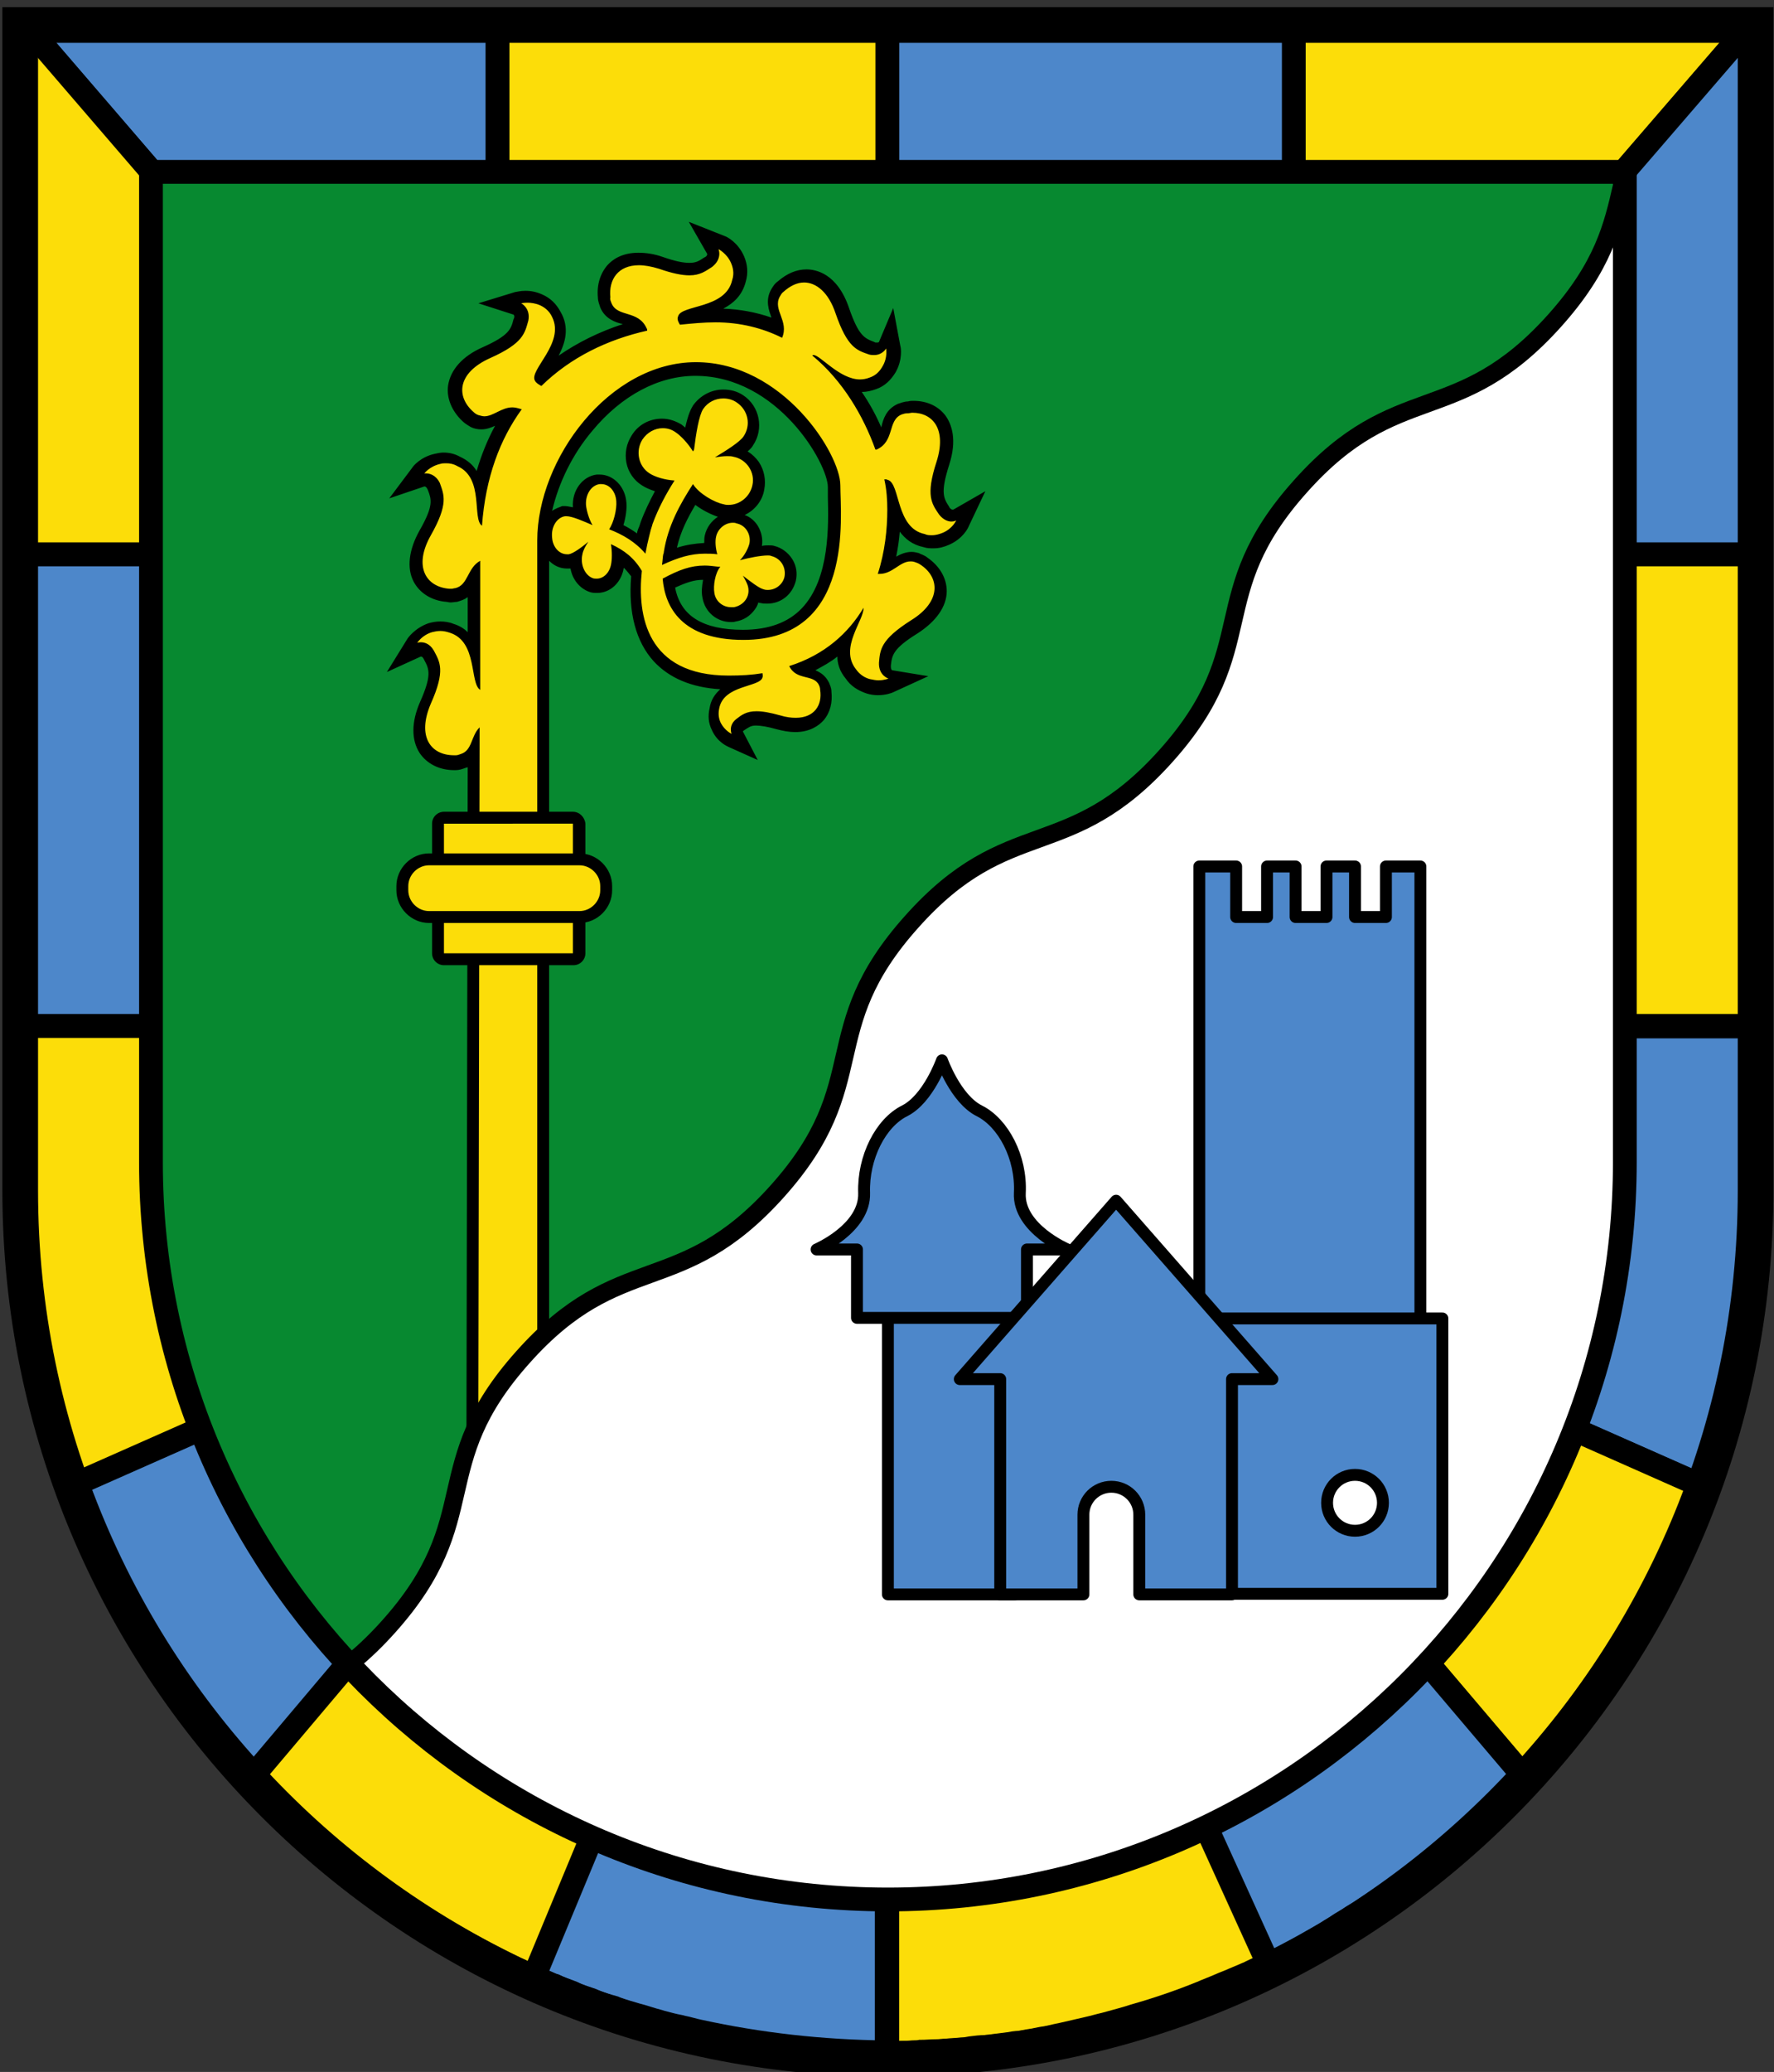 <?xml version="1.0" encoding="utf-8"?>
<!-- Generator: Adobe Illustrator 19.2.1, SVG Export Plug-In . SVG Version: 6.00 Build 0)  -->
<svg version="1.1" id="Layer_1" xmlns="http://www.w3.org/2000/svg" xmlns:xlink="http://www.w3.org/1999/xlink" x="0px" y="0px"
	 viewBox="0 0 298.5 348.4" style="enable-background:new 0 0 298.5 348.4;" xml:space="preserve">
<rect x="0" y="0" width="298.5" height="348.4" fill="#333333" stroke="none"/>
<style type="text/css">
	.st0{clip-path:url(#SVGID_2_);}
	.st1{fill:#4D87CA;stroke:#000000;stroke-width:4;stroke-miterlimit:10;}
	.st2{fill:#FCDD09;stroke:#000000;stroke-width:4;stroke-miterlimit:10;}
	.st3{clip-path:url(#SVGID_4_);}
	.st4{fill:#078930;stroke:#000000;stroke-width:4;stroke-miterlimit:10;}
	.st5{fill:#FCDD09;}
	.st6{fill:#FFFFFF;stroke:#000000;stroke-width:3;stroke-miterlimit:10;}
	.st7{fill:#4D87CA;stroke:#000000;stroke-width:2;stroke-linejoin:round;stroke-miterlimit:10;}
</style>
<g>
	<defs>
		<path id="SVGID_1_" d="M3.4,4.2v196c0,80.6,65.4,146,146,146s146-65.4,146-146V4.2H3.4z"/>
	</defs>
	<clipPath id="SVGID_2_">
		<use xlink:href="#SVGID_1_"  style="overflow:visible;"/>
	</clipPath>
	<g class="st0">
		<polygon class="st1" points="149.3,172.5 149.3,172.5 217.7,93.2 149.3,93.2 		"/>
		<polygon class="st2" points="149.3,172.5 295.4,172.5 295.4,93.2 217.7,93.2 		"/>
		<path class="st1" d="M149.3,172.6l22.7,26.7l114.5,50.6c0.2-0.5,0.3-0.9,0.5-1.4c0.2-0.5,0.4-1,0.5-1.4c0.2-0.5,0.4-1.1,0.5-1.6
			c0.4-1.2,0.8-2.3,1.1-3.5c0.1-0.4,0.2-0.7,0.3-1.1c0.2-0.6,0.3-1.2,0.5-1.7c0.1-0.5,0.3-1,0.4-1.4c0.2-0.6,0.3-1.1,0.5-1.7
			c0.1-0.5,0.3-1,0.4-1.5c0.1-0.6,0.3-1.1,0.4-1.7c0.1-0.5,0.2-1,0.4-1.5c0.1-0.6,0.2-1.1,0.4-1.7c0.1-0.5,0.2-1.1,0.3-1.6
			c0.1-0.6,0.2-1.1,0.3-1.7c0.1-0.5,0.2-1.1,0.3-1.6c0.1-0.6,0.2-1.1,0.3-1.7c0.1-0.6,0.2-1.1,0.3-1.7c0.1-0.5,0.2-1.1,0.2-1.6
			c0.1-0.6,0.2-1.1,0.2-1.7c0.1-0.5,0.1-1.1,0.2-1.6c0.1-0.6,0.1-1.2,0.2-1.8c0.1-0.5,0.1-1,0.2-1.6c0.1-0.6,0.1-1.3,0.2-1.9
			c0-0.5,0.1-1,0.1-1.5c0-0.7,0.1-1.3,0.1-2c0-0.5,0.1-0.9,0.1-1.4c0-0.8,0.1-1.5,0.1-2.3c0-0.4,0-0.8,0-1.2c0-1.2,0-2.3,0-3.5
			v-26.7L149.3,172.6L149.3,172.6z"/>
		<polygon class="st1" points="149.3,189.2 149.3,172.6 126.6,199.2 		"/>
		<path class="st2" d="M126.6,199.2l22.7-26.7l0,0H3.4v26.7c0,1.2,0,2.3,0,3.5c0,0.4,0,0.8,0,1.2c0,0.8,0,1.5,0.1,2.3
			c0,0.5,0.1,0.9,0.1,1.4c0,0.7,0.1,1.4,0.1,2c0,0.5,0.1,1,0.1,1.5c0.1,0.6,0.1,1.3,0.2,1.9c0,0.5,0.1,1,0.2,1.5
			c0.1,0.6,0.1,1.2,0.2,1.8c0.1,0.5,0.1,1,0.2,1.6c0.1,0.6,0.2,1.2,0.2,1.8c0.1,0.5,0.2,1.1,0.2,1.6c0.1,0.6,0.2,1.2,0.3,1.7
			c0.1,0.5,0.2,1.1,0.3,1.6c0.1,0.6,0.2,1.1,0.3,1.7c0.1,0.5,0.2,1.1,0.3,1.6c0.1,0.6,0.2,1.1,0.4,1.7c0.1,0.5,0.2,1,0.3,1.6
			c0.1,0.6,0.3,1.1,0.4,1.7c0.1,0.5,0.2,1,0.4,1.5c0.1,0.6,0.3,1.2,0.5,1.8c0.1,0.5,0.2,1,0.4,1.4c0.2,0.7,0.4,1.3,0.6,2
			c0.1,0.4,0.2,0.8,0.3,1.2c0.3,1,0.6,2.1,1,3.1c0.1,0.3,0.2,0.6,0.3,0.9c0.2,0.8,0.5,1.5,0.8,2.3c0.1,0.4,0.3,0.7,0.4,1.1
			c0.2,0.6,0.4,1.1,0.6,1.7L126.6,199.2z"/>
		<polygon class="st1" points="80.9,93.2 3.4,93.2 3.4,172.5 149.2,172.5 		"/>
		<rect x="149.3" y="3.2" class="st1" width="68.5" height="90"/>
		<polygon class="st2" points="295.4,3.2 217.7,3.2 217.7,93.2 		"/>
		<rect x="83.7" y="3.2" class="st2" width="65.6" height="90"/>
		<polygon class="st1" points="83.7,93.2 83.7,3.2 3.4,3.2 80.9,93.2 		"/>
		<polygon class="st1" points="217.7,93.2 295.4,93.2 295.4,3.2 		"/>
		<polygon class="st2" points="3.4,3.2 3.4,93.2 80.9,93.2 		"/>
		<path class="st2" d="M149.3,189.2l-22.7,10l-84.2,99.2c0,0,0,0,0,0c0.8,0.8,1.6,1.7,2.4,2.5c0.1,0.1,0.1,0.1,0.2,0.2
			c0.8,0.8,1.6,1.7,2.5,2.5c0,0,0.1,0.1,0.1,0.1c0.8,0.8,1.7,1.6,2.6,2.5c0,0,0.1,0,0.1,0.1c0.9,0.8,1.8,1.6,2.7,2.4c0,0,0,0,0,0
			c4.2,3.7,8.7,7.2,13.3,10.4c6.4,4.5,13.3,8.5,20.4,11.9c0.4,0.2,0.8,0.3,1.1,0.5c0.7,0.3,1.4,0.7,2.1,1L149.3,189.2z"/>
		<path class="st1" d="M126.6,199.2L12.4,249.7c0,0.1,0.1,0.2,0.1,0.3c0.2,0.7,0.5,1.3,0.8,2c0.2,0.5,0.3,0.9,0.5,1.4
			c0.3,0.7,0.6,1.4,0.9,2.1c0.4,0.9,0.7,1.7,1.1,2.6c0.3,0.6,0.5,1.1,0.8,1.7c0.3,0.6,0.6,1.2,0.8,1.8c0.2,0.5,0.4,0.9,0.7,1.4
			c0.3,0.6,0.6,1.2,0.9,1.8c0.2,0.4,0.4,0.9,0.7,1.3c0.3,0.6,0.6,1.2,1,1.8c0.2,0.4,0.4,0.8,0.7,1.2c0.3,0.6,0.7,1.2,1,1.9
			c0.2,0.4,0.4,0.8,0.7,1.2c0.4,0.6,0.7,1.2,1.1,1.9c0.2,0.4,0.4,0.7,0.7,1.1c0.4,0.6,0.8,1.3,1.2,1.9c0.2,0.3,0.4,0.7,0.6,1
			c0.4,0.6,0.8,1.3,1.2,1.9c0.2,0.3,0.4,0.6,0.6,0.9c0.4,0.7,0.9,1.3,1.3,2c0.2,0.3,0.4,0.5,0.5,0.8c0.5,0.7,1,1.4,1.5,2.1
			c0.1,0.2,0.2,0.3,0.4,0.5c3.2,4.3,6.5,8.3,10.1,12.2c0.1,0.1,0.1,0.1,0.2,0.2L126.6,199.2z"/>
		<path class="st2" d="M171.9,199.2l84.4,99.4c0.1-0.1,0.3-0.3,0.4-0.4c0.5-0.6,1.1-1.2,1.6-1.7c0.2-0.3,0.4-0.5,0.7-0.8
			c0.5-0.6,1-1.2,1.6-1.8c0.2-0.3,0.4-0.5,0.6-0.8c0.5-0.6,1-1.2,1.5-1.8c0.2-0.2,0.4-0.5,0.6-0.7c0.5-0.6,1-1.3,1.5-1.9
			c0.2-0.2,0.4-0.5,0.6-0.7c0.5-0.6,1-1.3,1.5-2c0.2-0.2,0.4-0.5,0.5-0.7c0.5-0.7,1-1.3,1.4-2c0.2-0.2,0.3-0.5,0.5-0.7
			c0.5-0.7,1-1.4,1.4-2.1c0.2-0.2,0.3-0.5,0.5-0.7c0.5-0.7,0.9-1.4,1.4-2.1c0.1-0.2,0.3-0.5,0.4-0.7c0.5-0.7,0.9-1.5,1.4-2.2
			c0.1-0.2,0.2-0.4,0.4-0.6c0.5-0.8,0.9-1.5,1.4-2.3c0.1-0.1,0.2-0.3,0.2-0.4c1.9-3.4,3.7-6.8,5.4-10.3c0.2-0.4,0.4-0.9,0.6-1.3
			c0.2-0.5,0.4-1,0.7-1.5c0.2-0.6,0.5-1.1,0.7-1.7c0.2-0.5,0.4-0.9,0.6-1.4c0.3-0.6,0.5-1.2,0.8-1.8c0.2-0.4,0.3-0.9,0.5-1.3
			c0.3-0.7,0.5-1.3,0.8-2c0-0.1,0.1-0.2,0.1-0.2L171.9,199.2z"/>
		<path class="st1" d="M171.9,199.2l-22.7-10l64.2,141.2c0.3-0.1,0.6-0.3,0.8-0.4c0.6-0.3,1.2-0.6,1.8-0.9c0.5-0.3,1-0.5,1.5-0.8
			c0.6-0.3,1.1-0.6,1.7-0.9c0.5-0.3,1-0.6,1.5-0.9c0.5-0.3,1.1-0.6,1.6-0.9c0.5-0.3,1.1-0.6,1.6-1c0.5-0.3,1-0.6,1.4-0.9
			c0.6-0.4,1.2-0.7,1.8-1.1c0.4-0.3,0.8-0.5,1.3-0.8c0.7-0.4,1.4-0.9,2-1.3c0.3-0.2,0.6-0.4,0.9-0.6c1-0.7,1.9-1.3,2.9-2
			c0,0,0,0,0.1,0c2-1.4,3.9-2.9,5.8-4.4c0.1-0.1,0.2-0.1,0.3-0.2c0.8-0.7,1.7-1.4,2.5-2.1c0.2-0.1,0.3-0.3,0.5-0.4
			c0.7-0.6,1.5-1.3,2.2-1.9c0.2-0.2,0.4-0.4,0.6-0.5c0.7-0.6,1.4-1.2,2.1-1.9c0.2-0.2,0.4-0.4,0.6-0.6c0.7-0.6,1.3-1.2,2-1.9
			c0.2-0.2,0.4-0.4,0.7-0.6c0.6-0.6,1.3-1.3,1.9-1.9c0.2-0.2,0.4-0.5,0.7-0.7c0.6-0.6,1.2-1.3,1.8-1.9c0.1-0.1,0.2-0.2,0.3-0.3
			L171.9,199.2z"/>
		<path class="st2" d="M149.3,189.2v156c0.1,0,0.1,0,0.2,0c1.4,0,2.8,0,4.1-0.1c0.4,0,0.9,0,1.3-0.1c0.9,0,1.8-0.1,2.8-0.1
			c0.5,0,1-0.1,1.6-0.1c0.8-0.1,1.7-0.1,2.5-0.2c0.5,0,1.1-0.1,1.6-0.2c0.8-0.1,1.6-0.2,2.4-0.2c0.5-0.1,1.1-0.1,1.6-0.2
			c0.8-0.1,1.6-0.2,2.4-0.3c0.5-0.1,1.1-0.2,1.6-0.2c0.8-0.1,1.6-0.3,2.4-0.4c0.5-0.1,1-0.2,1.5-0.3c0.8-0.1,1.7-0.3,2.5-0.5
			c0.5-0.1,1-0.2,1.4-0.3c0.9-0.2,1.7-0.4,2.6-0.6c0.4-0.1,0.9-0.2,1.3-0.3c0.9-0.2,1.9-0.5,2.8-0.7c0.4-0.1,0.7-0.2,1.1-0.3
			c1.1-0.3,2.2-0.6,3.2-0.9c0.2-0.1,0.4-0.1,0.6-0.2c3.9-1.1,7.7-2.4,11.4-3.9c0.2-0.1,0.5-0.2,0.7-0.3c1-0.4,2-0.8,2.9-1.2
			c0.3-0.1,0.7-0.3,1-0.4c0.9-0.4,1.7-0.7,2.6-1.1c0.4-0.2,0.8-0.3,1.1-0.5c0.8-0.4,1.6-0.7,2.4-1.1c0.2-0.1,0.3-0.2,0.5-0.3
			L149.3,189.2z"/>
		<path class="st1" d="M149.3,189.2L89.8,332.5c0,0,0,0,0.1,0c0.7,0.3,1.4,0.6,2.1,0.9c0.4,0.2,0.8,0.4,1.3,0.5
			c0.8,0.4,1.7,0.7,2.5,1c0.3,0.1,0.6,0.2,0.9,0.4c0.9,0.4,1.9,0.7,2.8,1c0.2,0.1,0.5,0.2,0.7,0.3c1,0.4,2,0.7,3.1,1
			c0.2,0.1,0.3,0.1,0.5,0.2c1.1,0.4,2.2,0.7,3.2,1c0.1,0,0.2,0.1,0.4,0.1c1.1,0.3,2.2,0.7,3.4,1c0.1,0,0.2,0.1,0.3,0.1
			c1.1,0.3,2.2,0.6,3.3,0.8c0.1,0,0.3,0.1,0.4,0.1c1,0.2,1.9,0.5,2.9,0.7c10.1,2.2,20.6,3.4,31.4,3.5c0,0,0.1,0,0.1,0V189.2z"/>
	</g>
	<use xlink:href="#SVGID_1_"  style="overflow:visible;fill:none;stroke:#000000;stroke-width:6;stroke-miterlimit:10;"/>
</g>
<g>
	<defs>
		<path id="SVGID_3_" d="M25.4,28.9v166.5c0,68.5,55.6,124,124,124s124-55.6,124-124V28.9H25.4z"/>
	</defs>
	<clipPath id="SVGID_4_">
		<use xlink:href="#SVGID_3_"  style="overflow:visible;"/>
	</clipPath>
	<g class="st3">
		<polygon class="st4" points="288.7,300.5 289,3.8 288.7,3.8 23.1,3.8 23.1,300.5 		"/>
		<g>
			<g>
				<path class="st5" d="M79.3,288.6l0-1c0,0,0.2-103.2,0.3-160.9c-0.4,0.6-1,1.2-1.9,1.5c-0.3,0.1-0.6,0.2-1.1,0.2
					c-0.1,0-0.2,0-0.3,0l-0.1,0c-2.2,0-4-0.9-5-2.4c-0.9-1.3-1.5-3.7,0.2-7.6c2.2-4.9,1.5-6.2,0.7-7.8l-0.1-0.3
					c-0.3-0.5-0.8-0.8-1.3-0.8c-0.2,0-0.3,0-0.3,0l-2.4,0.7l1.3-2.2c0-0.1,1-1.6,3-2.3c0.6-0.2,1.1-0.3,1.7-0.3
					c0.6,0,1.3,0.1,1.9,0.4c2,0.6,3.1,2.1,3.7,3.8c0-4.8,0-9,0-12.3c0,0-0.1,0.1-0.1,0.1c-0.6,1-1.3,2.4-2.9,2.7
					c-0.2,0-0.5,0.1-0.8,0.1c-0.2,0-0.4,0-0.5-0.1c-2.2-0.2-3.9-1.3-4.7-2.9c-1.1-2-0.7-4.7,0.9-7.6c2.7-4.7,2.1-6,1.5-7.7l-0.1-0.3
					c-0.3-0.6-0.8-1-1.4-1c-0.1,0-0.1,0-0.2,0l-2.5,0.4l1.5-2c0-0.1,1.2-1.5,3.3-1.9c0.4-0.1,0.8-0.1,1.2-0.1c0.8,0,1.6,0.2,2.4,0.6
					c2.2,1,3,2.9,3.4,4.8c1-4.8,2.7-9.1,5.2-12.9c-0.7,0-1.4,0.3-2.1,0.7c-0.8,0.4-1.6,0.8-2.6,0.8c-0.5,0-0.9-0.1-1.4-0.3
					c-0.3-0.1-0.8-0.3-1.1-0.8c-1.6-1.4-2.4-3.3-2.2-5.1c0.3-2.2,2.2-4.2,5.2-5.6c4.9-2.2,5.3-3.6,5.7-5.4l0.1-0.3
					c0.2-1.2-0.5-1.6-0.7-1.7l-2.3-1.1l2.4-0.7c0.1,0,0.6-0.2,1.4-0.2c0.8,0,1.6,0.2,2.4,0.5c1.2,0.5,2.1,1.3,2.6,2.5
					c1.8,3.1-0.1,6.2-1.5,8.4c-0.5,0.7-1.2,1.9-1.1,2.2c0,0,0,0,0,0.1c4.5-4.1,10-7.1,16.6-8.8c-0.5-0.6-1.3-0.9-2.3-1.2
					c-1.1-0.3-2.6-0.8-3.2-2.3c-0.1-0.3-0.3-0.8-0.3-1.3c-0.2-1.8,0.3-3.5,1.3-4.7c1-1.2,2.6-1.8,4.5-1.8c1.1,0,2.4,0.2,3.7,0.7
					c2,0.7,3.6,1,4.8,1c1.4,0,2.1-0.4,3.1-1l0.3-0.2c1-0.8,0.7-1.7,0.7-1.7l-1.1-2.5l2.4,1.2c0.1,0,1.7,0.8,2.5,2.8
					c0.5,1.2,0.6,2.4,0.2,3.6c-0.8,3.5-4.3,4.5-6.8,5.2c-0.8,0.2-2.1,0.6-2.3,0.9c1.8-0.2,3.6-0.3,5.3-0.3c3.7,0,7.3,0.7,10.6,2.2
					c0-0.7-0.2-1.3-0.5-2c-0.4-1.1-0.9-2.5-0.1-4c0.2-0.3,0.4-0.7,0.9-1.1c1.2-1.2,2.7-1.8,4.1-1.8c2.7,0,5,2.2,6.3,5.9
					c1.7,5.1,3.1,5.6,4.8,6.2l0.3,0.1c0.2,0,0.4,0.1,0.6,0.1c0.8,0,1.1-0.5,1.2-0.6l1.3-2.2l0.5,2.5c0,0.1,0.3,1.9-0.7,3.7
					c-0.7,1.1-1.5,1.9-2.7,2.4c-0.6,0.3-1.3,0.4-2,0.4c-0.8,0-1.7-0.2-2.5-0.5c2.2,2.9,4.1,6.3,5.5,9.9c0.6-0.5,0.8-1.2,1.1-2.2
					c0.3-1.1,0.7-2.6,2.3-3.2c0.3-0.1,0.8-0.3,1.3-0.3h0c0.3,0,0.6,0,0.9,0c1.9,0,3.5,0.8,4.5,2.1c0.9,1.2,1.7,3.5,0.5,7.4
					c-1.6,5.1-0.9,6.3,0.1,7.8l0.2,0.3c0.3,0.4,0.8,0.7,1.3,0.7c0.3,0,0.4-0.1,0.4-0.1l2.4-0.9l-1.1,2.3c0,0.1-0.8,1.7-2.8,2.6
					c-0.7,0.3-1.4,0.5-2.2,0.5c-0.5,0-1-0.1-1.4-0.2c-3.2-0.7-4.3-3.6-5.1-6.1c0,0.4,0,0.7,0,1.1c0,2.4-0.2,5.9-1.2,9.6
					c0.4-0.2,0.8-0.5,1.2-0.7c0.8-0.5,1.7-1.2,2.9-1.2c0.3,0,0.6,0,1,0.1c0.3,0.1,0.8,0.2,1.2,0.6c1.8,1.2,2.8,2.9,2.8,4.8
					c0,2.3-1.6,4.5-4.4,6.3c-4.5,2.9-4.7,4.3-4.9,6.1l0,0.3c-0.1,1.3,0.9,1.6,0.9,1.6l2.6,0.8l-2.5,1.1c-0.1,0-0.9,0.4-2.1,0.4
					c-0.6,0-1.1-0.1-1.6-0.2c-1.3-0.4-2.2-1.1-2.9-2.1c-1.4-1.8-1.3-3.8-0.8-5.6c-2.2,2.1-4.8,3.7-7.8,4.9c0.4,0.2,0.8,0.3,1.3,0.5
					c1,0.3,2.2,0.6,2.9,1.9c0.1,0.3,0.3,0.7,0.3,1.1c0.2,1.6-0.1,3.1-1,4.1c-0.6,0.7-1.9,1.6-4,1.6c-0.9,0-1.8-0.2-2.9-0.4
					c-1.6-0.5-2.8-0.7-3.7-0.7c-1.3,0-1.8,0.4-2.6,0.9l-0.2,0.1c-0.7,0.6-0.4,1.2-0.4,1.2l1.2,2.4l-2.5-1.1
					c-0.2-0.1-1.5-0.7-2.3-2.3c-0.5-1-0.6-2-0.3-3.1c0.5-2.7,2.9-3.8,4.9-4.4c-0.8,0-1.5,0.1-2.3,0.1c-5.4,0-9.5-1.5-12.2-4.5
					c-2.8-3.1-4-7.9-3.5-13.9c-0.8-1.2-1.8-2.2-3.1-3c0,0.7-0.1,1.4-0.2,2c-0.4,1.8-1.8,3.1-3.4,3.1c-0.4,0-0.7-0.1-1.1-0.2
					c-1.6-0.6-2.6-2.4-2.5-4.4c-0.5,0.3-0.8,0.4-1.1,0.4c-0.1,0-0.3,0-0.4,0c-1.8,0-3.3-1.6-3.5-3.7c-0.2-2.3,1.1-4.4,3.1-4.6
					c0.1,0,0.2,0,0.3,0c0.2,0,0.9,0,2.5,0.6c-0.1-0.5-0.2-1-0.3-1.4c-0.2-2.3,1.2-4.3,3.1-4.6c0.1,0,0.3,0,0.4,0
					c1.8,0,3.3,1.6,3.5,3.8c0.1,1.1-0.2,2.9-0.8,4.3c1.6,0.7,3,1.6,4.1,2.6c0.1-0.4,0.2-0.7,0.3-1.1c0.1-0.4,0.2-0.8,0.3-1.2
					c0.2-0.7,0.3-1.1,0.3-1.1c0.8-2.3,1.9-4.5,3-6.2c-1.2-0.2-2.3-0.7-3.1-1.2c-2.3-1.5-3-4.7-1.5-7c0.9-1.4,2.5-2.3,4.3-2.3
					c1,0,1.9,0.3,2.8,0.8c0.6,0.4,1.2,1,1.8,1.7c0.6-4,1.2-4.9,1.4-5.2c0.9-1.4,2.5-2.2,4.2-2.2c1,0,2,0.3,2.8,0.9
					c1.1,0.8,1.9,1.9,2.2,3.2c0.3,1.3,0,2.7-0.8,3.8c-0.2,0.2-0.5,0.8-2.1,1.9c2.6,0.6,4.3,3.2,3.8,5.9c-0.5,2.4-2.6,4.1-5,4.1
					c-0.3,0-0.7,0-1-0.1c-1.5-0.3-3.5-1.3-4.9-2.7c-1.7,2.8-3.5,6-4.1,9.9c0,0-0.1,0.4-0.1,0.4c2.3-0.9,4.1-1.3,6.1-1.3
					c0.3,0,0.5,0,0.8,0c-0.1-0.8-0.1-1.5,0-2.1c0.4-1.8,2-3,3.8-3c0.3,0,0.6,0,0.8,0.1c1,0.2,1.9,0.8,2.5,1.7
					c0.6,0.9,0.7,1.9,0.5,2.9c-0.1,0.4-0.2,0.7-0.4,1.1c1.1-0.2,1.9-0.3,2.5-0.3c0.3,0,0.6,0,0.8,0.1c1,0.2,1.9,0.9,2.4,1.7
					c0.5,0.9,0.7,1.9,0.5,2.9c-0.4,1.8-2,3-3.8,3c-0.3,0-0.6,0-0.9-0.1c-0.3-0.1-0.7-0.2-1.4-0.6c0,0.7-0.3,1.5-0.7,2.1
					c-0.6,0.8-1.5,1.4-2.5,1.6c-0.2,0-0.4,0.1-0.7,0.1c-1.9,0-3.5-1.4-3.8-3.2c-0.2-1,0-2.5,0.4-3.8c-0.4,0-0.7,0-1.1,0
					c-2,0-3.7,0.6-6,1.8c0.8,5.8,5,8.7,12.5,8.7c4.6,0,8.2-1.3,10.7-3.9c5.1-5.3,4.8-14.8,4.7-19.4c0-0.7,0-1.2,0-1.7
					c0-4.9-9.4-19.7-23.3-19.7c-14.2,0-25.7,15.9-25.7,29v197.3H79.3z"/>
				<path d="M120.9,41.9c0,0,1.4,0.7,2.1,2.3c0.3,0.7,0.6,1.7,0.2,2.9c-1.1,4.9-8.6,4.1-9.1,6.1c-0.2,0.4,0,0.9,0.2,1.2
					c0,0.1,0.1,0.1,0.1,0.2c2-0.2,4-0.4,6-0.4c4.2,0,8,1,11.2,2.6c1.2-2.8-1.6-4.7-0.4-6.9c0.2-0.3,0.3-0.6,0.6-0.8
					c1.1-1,2.3-1.6,3.5-1.6c2,0,4.1,1.6,5.3,5.2c2,5.8,3.6,6.2,5.6,6.9c0.3,0.1,0.7,0.1,0.9,0.1c1.4,0,2-1.1,2-1.1s0.3,1.5-0.6,3
					c-0.4,0.7-1,1.5-2.2,1.9c-0.5,0.2-1.1,0.3-1.6,0.3c-3.4,0-6.7-4.1-7.8-4.1c-0.1,0-0.2,0-0.2,0.1c5.1,4.2,8.6,10.2,10.6,15.8
					c0.1,0,0.1,0,0.2,0c3.1-1.4,1.8-4.9,4.2-5.9c0.3-0.1,0.6-0.2,0.9-0.2c0,0,0,0,0.1,0c0.3,0,0.6-0.1,0.8-0.1
					c3.5,0,5.8,2.8,4.1,8.2c-1.9,5.8-0.8,7.1,0.4,8.9c0.7,0.9,1.5,1.2,2.1,1.2c0.5,0,0.8-0.2,0.8-0.2s-0.6,1.4-2.3,2.1
					c-0.5,0.2-1.1,0.4-1.8,0.4c-0.4,0-0.8,0-1.2-0.2c-4.9-1-4.1-8.5-6.2-9.1c-0.1,0-0.2-0.1-0.3-0.1c-0.1,0-0.2,0-0.3,0
					c0.4,1.8,0.5,3.5,0.5,5.1c0,3.3-0.4,7.1-1.6,10.8c0.1,0,0.2,0,0.3,0c2.2,0,3.4-2.1,5.2-2.1c0.2,0,0.4,0,0.7,0.1
					c0.3,0.1,0.6,0.2,0.9,0.4c3.3,2.1,3.7,6.2-1.5,9.4c-5.2,3.3-5.2,5-5.4,7.1c-0.1,2.2,1.6,2.7,1.6,2.7s-0.7,0.3-1.7,0.3
					c-0.4,0-0.9-0.1-1.4-0.2c-0.8-0.2-1.7-0.7-2.4-1.7c-2.8-3.6,1.4-8.2,1.3-10.3c-2.5,4.2-6.5,7.9-12.5,9.8c1.2,2.5,4.1,1.3,5,3.2
					c0.1,0.2,0.2,0.5,0.2,0.8c0.4,2.6-1,4.7-4.1,4.7c-0.8,0-1.6-0.1-2.6-0.4c-1.8-0.5-3-0.7-4-0.7c-1.7,0-2.5,0.6-3.4,1.3
					c-1.4,1.1-0.8,2.5-0.8,2.5s-1.1-0.5-1.8-1.8c-0.3-0.6-0.5-1.4-0.3-2.4c0.7-4.1,6.9-3.6,7.3-5.3c0.1-0.2,0-0.5,0-0.7
					c-1.8,0.3-3.6,0.4-5.7,0.4c-13.8,0-15.4-10.1-14.6-17.6c-1.3-2.2-3-3.5-5.2-4.5c0.2,1.2,0.2,2.6,0,3.5c-0.3,1.4-1.3,2.3-2.4,2.3
					c-0.2,0-0.5,0-0.7-0.1c-1.3-0.5-2.1-2.3-1.7-4c0.1-0.6,0.5-1.4,1-2.1c-1.2,1-2.6,2-3.3,2.1c-0.1,0-0.2,0-0.3,0
					c-1.3,0-2.4-1.2-2.5-2.8c-0.2-1.8,0.8-3.4,2.2-3.6c0.1,0,0.1,0,0.2,0c1,0,3,0.9,4.4,1.5c-0.6-1-1-2.4-1.1-3.4
					c-0.1-1.8,0.9-3.3,2.3-3.5c0.1,0,0.2,0,0.3,0c1.3,0,2.4,1.2,2.5,2.9c0.1,1.3-0.4,3.5-1.2,4.7c2.3,0.9,4.4,2.1,6.1,4.1
					c0.2-1.1,0.4-2,0.6-2.8c0.1-0.4,0.2-0.8,0.3-1.2c0.2-0.6,0.3-1,0.3-1l0,0c1-2.7,2.3-5.1,3.7-7.3c-1.6-0.1-3.3-0.6-4.2-1.2
					c-1.9-1.2-2.4-3.8-1.2-5.7c0.8-1.2,2.1-1.9,3.4-1.9c0.8,0,1.5,0.2,2.2,0.7c0.9,0.6,2.1,1.9,2.9,3.2c0.1-0.1,0.2-0.3,0.2-0.4
					c0.3-2.5,0.8-5.6,1.5-6.7c0.8-1.2,2.1-1.8,3.4-1.8c0.8,0,1.6,0.2,2.3,0.7c1.9,1.3,2.4,3.8,1.1,5.7c-0.6,0.9-2.8,2.3-4.8,3.5
					c0.7-0.1,1.4-0.2,2-0.2c0.4,0,0.8,0,1.1,0.1c2.2,0.4,3.7,2.6,3.2,4.8c-0.4,1.9-2.1,3.3-4,3.3c-0.3,0-0.5,0-0.8-0.1
					c-1.6-0.3-4.2-1.8-5.2-3.4c-2.2,3.4-4.2,7-4.9,11.4c0,0.1,0,0.2-0.1,0.4c-0.1,0.5-0.1,1.1-0.2,1.7c0,0,0,0.1,0,0.1
					c2.8-1.3,4.9-1.9,7.2-1.9c0.7,0,1.3,0,2.1,0.1c-0.3-1-0.4-2.2-0.2-3c0.3-1.3,1.5-2.3,2.8-2.3c0.2,0,0.4,0,0.6,0.1
					c1.6,0.3,2.5,1.9,2.2,3.4c-0.2,0.8-0.8,2-1.6,2.8l0,0c1.5-0.4,3.5-0.8,4.7-0.8c0.2,0,0.4,0,0.6,0.1c1.6,0.4,2.5,1.9,2.2,3.5
					c-0.3,1.3-1.5,2.2-2.8,2.2c-0.2,0-0.4,0-0.7-0.1c-0.8-0.2-2.2-1.3-3.5-2.3c0.4,0.7,0.8,1.4,0.9,2c0.3,1.6-0.8,3-2.4,3.3
					c-0.2,0-0.3,0-0.5,0c-1.4,0-2.6-1-2.8-2.4c-0.2-1.2,0.1-3.3,1-4.4c-0.1,0-0.2,0-0.3,0c-0.9-0.1-1.6-0.2-2.3-0.2
					c-2.4,0-4.3,0.7-7.1,2.2c0.4,4.8,3.2,10.3,13.6,10.3c18.7,0,16.3-20.7,16.3-26c0-5.3-9.7-20.7-24.3-20.7s-26.7,16.3-26.7,30
					c0,13.7,0,196.3,0,196.3h-10c0,0,0.2-108.1,0.3-164.9c-1.5,1.5-1.2,3.9-3.2,4.5c-0.3,0.1-0.5,0.2-0.8,0.2c-0.1,0-0.1,0-0.2,0
					c0,0-0.1,0-0.1,0c-3.9,0-6.3-3.1-3.9-8.7c2.5-5.6,1.5-7,0.5-8.9c-0.7-1.2-1.6-1.4-2.2-1.4c-0.4,0-0.6,0.1-0.6,0.1
					s0.8-1.3,2.5-1.8c0.4-0.1,0.9-0.2,1.4-0.2c0.5,0,1,0.1,1.6,0.3c4.7,1.5,3.3,8.5,5.1,9.6c0-9.3,0-16.9,0-21.7
					c-2.2,1.2-2,4.1-4.2,4.6c-0.2,0-0.4,0.1-0.6,0.1c-0.1,0-0.2,0-0.4,0c-3.9-0.3-6.1-3.7-3.1-9c3-5.3,2.2-6.8,1.5-8.8
					c-0.7-1.4-1.8-1.6-2.3-1.6c-0.2,0-0.3,0-0.3,0s0.9-1.2,2.7-1.6c0.3-0.1,0.6-0.1,1-0.1c0.6,0,1.2,0.1,1.9,0.5
					c4.5,2,2.4,8.9,4.1,10c0.6-8.1,3-14.5,6.7-19.6c0,0,0,0-0.1,0c-0.6-0.2-1.1-0.3-1.5-0.3c-1.8,0-3.2,1.5-4.7,1.5
					c-0.3,0-0.6-0.1-1-0.2c-0.3-0.1-0.6-0.3-0.8-0.5c-3-2.6-2.8-6.6,2.8-9.1c5.6-2.5,5.8-4.2,6.4-6.3c0.4-2.1-1.2-2.9-1.2-2.9
					s0.4-0.1,1.1-0.1c0.5,0,1.3,0.1,2,0.4c0.7,0.3,1.6,0.9,2.1,2C95.1,57.7,89,62.2,90,64c0.2,0.4,0.6,0.6,0.9,0.8
					c0.1,0,0.1,0.1,0.2,0.1c4.9-4.8,11.1-7.8,17.8-9.3c0-0.1,0-0.3-0.1-0.4c-1.4-3.1-4.9-1.8-5.9-4.2c-0.1-0.3-0.3-0.6-0.2-1
					c-0.3-3,1.3-5.4,4.8-5.4c1,0,2.1,0.2,3.4,0.6c2.3,0.8,3.9,1.1,5.1,1.1c1.8,0,2.7-0.7,3.8-1.4C121.6,43.5,120.9,41.9,120.9,41.9
					 M115.9,37.3l3.1,5.4c0,0.1,0,0.3-0.3,0.5l-0.2,0.1c-0.9,0.6-1.4,0.9-2.5,0.9c-1.1,0-2.5-0.3-4.5-1c-1.4-0.5-2.8-0.7-4.1-0.7
					c-2.8,0-4.4,1.2-5.2,2.1c-1.2,1.4-1.8,3.3-1.6,5.4c0,0.7,0.3,1.3,0.4,1.7c0.8,1.9,2.5,2.5,3.8,2.8c-4,1.3-7.6,3.1-10.8,5.3
					c1.1-2.1,1.9-4.7,0.3-7.4c-0.7-1.3-1.7-2.3-3.1-2.9c-0.9-0.4-1.8-0.6-2.8-0.6c-0.9,0-1.5,0.2-1.7,0.2L80.5,51l5.9,1.9
					c0.1,0.1,0.2,0.2,0.1,0.6l-0.1,0.2c-0.4,1.6-0.7,2.7-5.2,4.7c-3.4,1.5-5.4,3.8-5.8,6.4c-0.3,2.1,0.6,4.3,2.4,6
					c0.5,0.5,1.1,0.8,1.4,1c0.6,0.3,1.2,0.4,1.8,0.4c0.9,0,1.6-0.3,2.3-0.6c-1.3,2.4-2.3,4.9-3.1,7.6c-0.6-1-1.5-1.8-2.8-2.4
					c-0.9-0.5-1.8-0.7-2.8-0.7c-0.5,0-0.9,0.1-1.4,0.2c-2.4,0.5-3.7,2.1-3.8,2.3l-3.9,5.2l5.9-2c0.1,0,0.3,0,0.5,0.4l0.1,0.2
					c0.6,1.6,1,2.6-1.4,6.8c-1.8,3.2-2.2,6.3-1,8.6c1,1.9,3,3.2,5.5,3.4c0.2,0,0.4,0.1,0.7,0.1c0.4,0,0.8-0.1,1.1-0.1
					c0.7-0.2,1.3-0.4,1.8-0.8c0,1.8,0,3.8,0,5.9c-0.6-0.6-1.4-1.1-2.4-1.4c-0.7-0.3-1.5-0.4-2.2-0.4c-0.7,0-1.3,0.1-2,0.3
					c-2.3,0.8-3.5,2.5-3.6,2.7l-3.4,5.5l5.7-2.6c0,0,0,0,0,0c0.1,0,0.3,0,0.5,0.4l0.1,0.2c0.8,1.5,1.3,2.5-0.7,7
					c-1.5,3.4-1.5,6.4-0.1,8.6c1.2,1.8,3.3,2.9,5.8,2.9l0,0c0.1,0,0.2,0,0.3,0c0.6,0,1.1-0.2,1.4-0.3c0.2-0.1,0.4-0.1,0.6-0.2
					c-0.1,57.5-0.3,157.7-0.3,158.7l0,2h2h10h2v-2V94.3c0.8,0.8,1.8,1.3,3,1.3c0.2,0,0.4,0,0.6,0c0,0,0,0,0,0
					c0.3,1.8,1.5,3.3,3.1,3.9c0.5,0.2,0.9,0.2,1.4,0.2c2.1,0,3.9-1.6,4.4-3.9c0-0.1,0-0.2,0.1-0.3c0.4,0.4,0.8,0.9,1.2,1.4
					c-0.5,6.1,0.8,11,3.8,14.3c2.6,2.8,6.3,4.4,11.2,4.7c-0.9,0.8-1.6,1.8-1.8,3.2c-0.3,1.3-0.2,2.5,0.4,3.7c0.9,2,2.6,2.7,2.8,2.8
					l4.9,2.2L125,123c0,0,0-0.1,0.1-0.1l0.1-0.1c0.8-0.5,1.1-0.8,2-0.8c0.8,0,2,0.2,3.4,0.6c1.1,0.3,2.2,0.5,3.2,0.5
					c2.5,0,4-1.1,4.8-2c1.1-1.3,1.5-3,1.3-4.8c0-0.7-0.3-1.2-0.4-1.5c-0.6-1.2-1.4-1.7-2.3-2.1c1.3-0.7,2.6-1.4,3.7-2.3
					c0,1.2,0.4,2.5,1.4,3.7c0.8,1.2,2,2,3.5,2.5c0.6,0.2,1.3,0.3,1.9,0.3c1.4,0,2.4-0.4,2.6-0.5l5.9-2.7l-6.1-1
					c-0.1-0.1-0.2-0.2-0.2-0.6l0-0.2c0.2-1.7,0.3-2.8,4.5-5.4c3.1-2,4.9-4.5,4.9-7.1c0-2.2-1.2-4.2-3.2-5.6
					c-0.6-0.5-1.2-0.6-1.5-0.8c-0.4-0.1-0.8-0.2-1.2-0.2c-1,0-1.9,0.4-2.6,0.8c0.3-1.5,0.5-2.9,0.6-4.2c0.9,1.2,2.1,2.2,4,2.6
					c0.6,0.2,1.1,0.2,1.7,0.2c0.9,0,1.7-0.2,2.6-0.6c2.3-1,3.2-2.8,3.3-3.1l2.8-5.9l-5.4,3.1c0,0,0,0-0.1,0c-0.1,0-0.2,0-0.5-0.3
					l-0.1-0.2c-0.9-1.4-1.5-2.3,0-7c1.4-4.3,0.4-6.9-0.6-8.3c-1.2-1.6-3.1-2.5-5.4-2.5c-0.3,0-0.6,0-0.9,0.1c-0.7,0-1.3,0.3-1.7,0.4
					c-2,0.9-2.5,2.6-2.8,3.9c0,0,0,0.1,0,0.1c-0.9-2.1-2-4.1-3.3-6c0,0,0.1,0,0.1,0c0.8,0,1.6-0.2,2.4-0.5c1.4-0.5,2.4-1.5,3.2-2.8
					c1.2-2.1,0.9-4.2,0.8-4.4l-1.2-6.4l-2.4,5.7c-0.1,0.1-0.2,0.1-0.3,0.1c-0.1,0-0.2,0-0.3,0l-0.2-0.1c-1.6-0.6-2.6-1-4.2-5.6
					c-2-6-5.7-6.6-7.2-6.6c-1.7,0-3.3,0.7-4.8,2c-0.6,0.4-0.9,1-1.1,1.3c-1.1,1.9-0.4,3.6,0,4.8c0,0,0,0,0,0
					c-2.6-0.9-5.3-1.4-8.1-1.5c1.7-0.9,3.2-2.2,3.8-4.6c0.4-1.4,0.3-2.8-0.3-4.2c-1-2.3-2.8-3.2-3-3.3L115.9,37.3L115.9,37.3z
					 M92.9,85.9c1.1-4.7,3.4-9.5,6.8-13.5c4.9-5.9,11.1-9.2,17.3-9.2c13.9,0,22.3,14.8,22.3,18.7c0,0.5,0,1,0,1.7
					c0.1,4.5,0.4,13.7-4.4,18.7c-2.3,2.4-5.6,3.6-9.9,3.6c-6.7,0-10.5-2.3-11.4-7.1c1.8-0.8,3.1-1.3,4.7-1.3c-0.2,1.1-0.3,2.1-0.1,3
					c0.4,2.4,2.4,4.1,4.8,4.1c0.3,0,0.5,0,0.8-0.1c1.3-0.2,2.4-0.9,3.2-2c0.3-0.4,0.5-0.8,0.6-1.2c0.2,0.1,0.3,0.1,0.4,0.1
					c0.4,0.1,0.7,0.1,1.1,0.1c2.3,0,4.2-1.5,4.8-3.8c0.3-1.3,0.1-2.6-0.6-3.7c-0.7-1.1-1.8-1.9-3-2.2c-0.3-0.1-0.6-0.1-1-0.1
					c-0.3,0-0.7,0-1.1,0.1c0.2-1.2-0.1-2.4-0.7-3.4c-0.5-0.8-1.3-1.5-2.2-1.8c1.7-0.8,3-2.4,3.3-4.3c0.3-1.6,0-3.2-0.9-4.6
					c-0.5-0.7-1.1-1.3-1.9-1.8c0.5-0.4,0.8-0.8,0.9-1c1.9-2.8,1.1-6.6-1.6-8.4c-1-0.7-2.2-1-3.4-1c-2,0-3.9,1-5.1,2.7
					c-0.3,0.5-0.8,1.4-1.3,3.7c-0.2-0.2-0.4-0.3-0.6-0.5c-1-0.6-2.1-1-3.3-1c-2.1,0-4,1-5.1,2.8c-0.9,1.4-1.2,3-0.9,4.6
					c0.3,1.6,1.3,3,2.6,3.8c0.6,0.4,1.3,0.7,2.2,1c-0.8,1.5-1.7,3.3-2.4,5.2l0,0c-0.1,0.3-0.2,0.7-0.4,1.1c-0.1,0.3-0.2,0.5-0.2,0.8
					c-0.7-0.5-1.5-1-2.3-1.4c0.4-1.3,0.6-2.8,0.5-3.8c-0.2-2.7-2.2-4.7-4.5-4.7c-0.2,0-0.3,0-0.5,0c-2.4,0.3-4.2,2.7-4,5.5
					c-0.6-0.1-1-0.2-1.3-0.2c-0.2,0-0.3,0-0.5,0C94.1,85.3,93.5,85.5,92.9,85.9L92.9,85.9z M113.9,92.1c0.6-2.7,1.8-5,3.1-7.2
					c1.2,0.9,2.6,1.6,3.8,2c-1.1,0.7-1.9,1.8-2.2,3.1c-0.1,0.4-0.1,0.8-0.1,1.3C116.9,91.4,115.5,91.6,113.9,92.1L113.9,92.1z"/>
			</g>
			<g>
				<g>
					<path class="st5" d="M74.7,161.2c-0.6,0-1-0.4-1-1v-21.8c0-0.6,0.4-1,1-1h21.8c0.6,0,1,0.4,1,1v21.8c0,0.6-0.4,1-1,1H74.7z"/>
					<path d="M96.4,138.5v21.8H74.7v-21.8H96.4 M96.4,136.5H74.7c-1.1,0-2,0.9-2,2v21.8c0,1.1,0.9,2,2,2h21.8c1.1,0,2-0.9,2-2v-21.8
						C98.4,137.4,97.5,136.5,96.4,136.5L96.4,136.5z"/>
				</g>
				<g>
					<path class="st5" d="M72.2,154.2c-2.4,0-4.5-2.1-4.5-4.5V149c0-2.4,2.1-4.5,4.5-4.5h25.3c2.4,0,4.5,2.1,4.5,4.5v0.7
						c0,2.4-2.1,4.5-4.5,4.5H72.2z"/>
					<path d="M97.5,145.5c1.9,0,3.5,1.6,3.5,3.5v0.7c0,1.9-1.6,3.5-3.5,3.5H72.2c-1.9,0-3.5-1.6-3.5-3.5V149c0-1.9,1.6-3.5,3.5-3.5
						H97.5 M97.5,143.5H72.2c-3,0-5.5,2.5-5.5,5.5v0.7c0,3,2.5,5.5,5.5,5.5h25.3c3,0,5.5-2.5,5.5-5.5V149
						C103,146,100.5,143.5,97.5,143.5L97.5,143.5z"/>
				</g>
			</g>
		</g>
		<path class="st6" d="M289,3.7c0,0-0.1,0-0.3,0.1L289,3.7c-1.6,1.4-3.2,3-4.8,4.9c-16.4,18.3-6.2,27-22.6,45.3
			c-16.4,18.3-26.5,9.6-42.8,27.9c-16.4,18.3-6.2,27-22.6,45.3c-16.4,18.3-26.5,9.6-42.8,27.9c-16.4,18.3-6.2,27-22.6,45.3
			c-16.4,18.3-26.5,9.6-42.8,27.9c-16.4,18.3-6.2,27-22.6,45.3c-16.1,18-26.2,9.9-42.1,27.1v32.4h267.1V3.7H289z"/>
		<g>
			<polygon class="st7" points="233.2,145.7 233.2,154.2 228,154.2 228,145.7 223.2,145.7 223.2,154.2 218,154.2 218,145.7 
				213.2,145.7 213.2,154.2 208,154.2 208,145.7 201.8,145.7 201.8,241.3 239,241.3 239,145.7 			"/>
			<g>
				<path class="st7" d="M195.2,221.7v46.3h47.5v-46.3H195.2z M228,257.4c-2.6,0-4.7-2.1-4.7-4.7c0-2.6,2.1-4.7,4.7-4.7
					s4.7,2.1,4.7,4.7C232.7,255.3,230.6,257.4,228,257.4z"/>
			</g>
			<rect x="149.4" y="213.9" class="st7" width="21.3" height="54.2"/>
			<path class="st7" d="M172.8,221.6v-11.5h6.8c0,0-8.3-3.5-8-9.5s-2.8-11.8-6.8-13.8c-4-2-6.3-8.5-6.3-8.5h0c0,0-2.3,6.5-6.3,8.5
				c-4,2-7,7.8-6.8,13.8s-8,9.5-8,9.5h6.8v11.5H172.8z"/>
			<g>
				<path class="st7" d="M187.8,201.9l-26.3,30h6.8v36.2h14v-13.4c0-2.6,2.1-4.7,4.7-4.7s4.7,2.1,4.7,4.7v13.4h15.6v-36.2h6.8
					L187.8,201.9z"/>
			</g>
		</g>
	</g>
	<use xlink:href="#SVGID_3_"  style="overflow:visible;fill:none;stroke:#000000;stroke-width:4;stroke-miterlimit:10;"/>
</g>
</svg>
